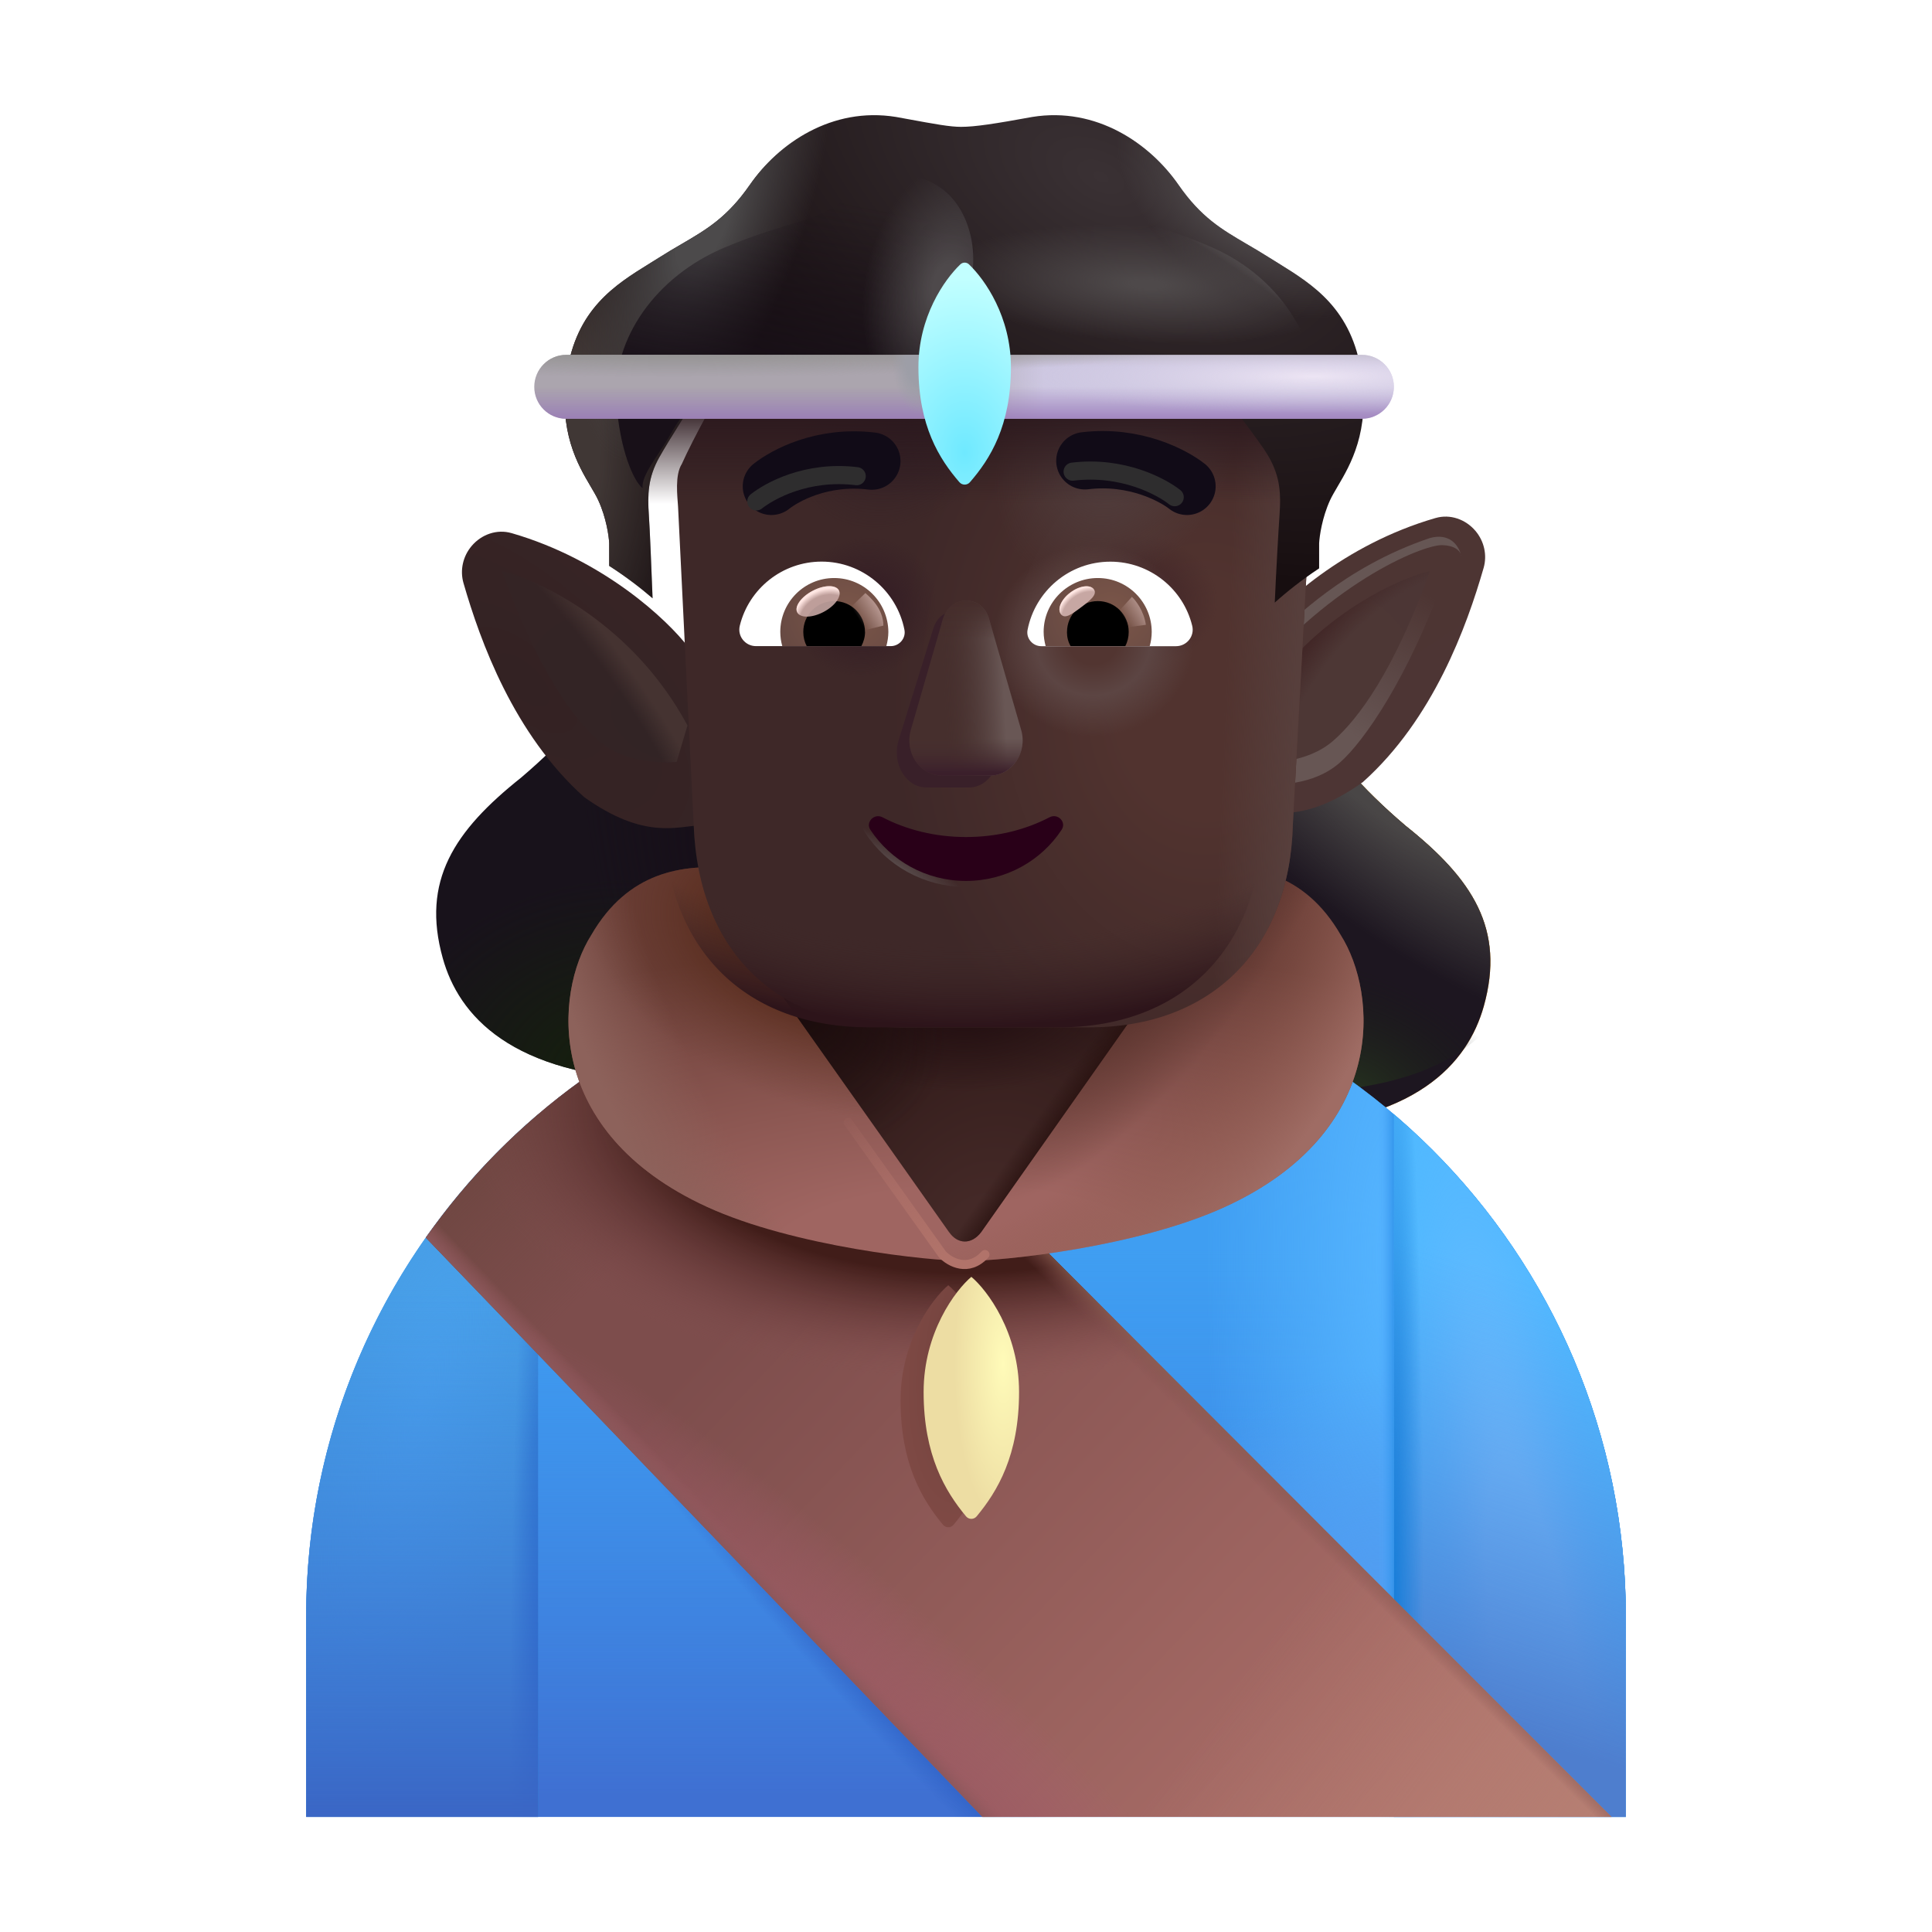 <svg fill="none" height="32" viewBox="0 0 32 32" width="32" xmlns="http://www.w3.org/2000/svg" xmlns:xlink="http://www.w3.org/1999/xlink"><filter id="a" color-interpolation-filters="sRGB" filterUnits="userSpaceOnUse" height="7.009" width="7.408" x="17.877" y="11.482"><feFlood flood-opacity="0" result="BackgroundImageFix"/><feBlend in="SourceGraphic" in2="BackgroundImageFix" mode="normal" result="shape"/><feColorMatrix in="SourceAlpha" result="hardAlpha" type="matrix" values="0 0 0 0 0 0 0 0 0 0 0 0 0 0 0 0 0 0 127 0"/><feOffset dx="-.4" dy=".4"/><feGaussianBlur stdDeviation=".5"/><feComposite in2="hardAlpha" k2="-1" k3="1" operator="arithmetic"/><feColorMatrix type="matrix" values="0 0 0 0 1 0 0 0 0 0.827 0 0 0 0 0.235 0 0 0 1 0"/><feBlend in2="shape" mode="normal" result="effect1_innerShadow_4002_1365"/><feColorMatrix in="SourceAlpha" result="hardAlpha" type="matrix" values="0 0 0 0 0 0 0 0 0 0 0 0 0 0 0 0 0 0 127 0"/><feOffset dx="-.2" dy=".2"/><feGaussianBlur stdDeviation=".2"/><feComposite in2="hardAlpha" k2="-1" k3="1" operator="arithmetic"/><feColorMatrix type="matrix" values="0 0 0 0 1 0 0 0 0 0.808 0 0 0 0 0.267 0 0 0 1 0"/><feBlend in2="effect1_innerShadow_4002_1365" mode="normal" result="effect2_innerShadow_4002_1365"/></filter><filter id="b" color-interpolation-filters="sRGB" filterUnits="userSpaceOnUse" height="7.009" width="7.408" x="17.877" y="11.482"><feFlood flood-opacity="0" result="BackgroundImageFix"/><feBlend in="SourceGraphic" in2="BackgroundImageFix" mode="normal" result="shape"/><feColorMatrix in="SourceAlpha" result="hardAlpha" type="matrix" values="0 0 0 0 0 0 0 0 0 0 0 0 0 0 0 0 0 0 127 0"/><feOffset dx="-.4" dy=".4"/><feGaussianBlur stdDeviation=".5"/><feComposite in2="hardAlpha" k2="-1" k3="1" operator="arithmetic"/><feColorMatrix type="matrix" values="0 0 0 0 0.286 0 0 0 0 0.278 0 0 0 0 0.282 0 0 0 1 0"/><feBlend in2="shape" mode="normal" result="effect1_innerShadow_4002_1365"/><feColorMatrix in="SourceAlpha" result="hardAlpha" type="matrix" values="0 0 0 0 0 0 0 0 0 0 0 0 0 0 0 0 0 0 127 0"/><feOffset dx="-.2" dy=".2"/><feGaussianBlur stdDeviation=".2"/><feComposite in2="hardAlpha" k2="-1" k3="1" operator="arithmetic"/><feColorMatrix type="matrix" values="0 0 0 0 0.247 0 0 0 0 0.235 0 0 0 0 0.239 0 0 0 1 0"/><feBlend in2="effect1_innerShadow_4002_1365" mode="normal" result="effect2_innerShadow_4002_1365"/></filter><filter id="c" color-interpolation-filters="sRGB" filterUnits="userSpaceOnUse" height="6.609" width="7.258" x="6.975" y="11.286"><feFlood flood-opacity="0" result="BackgroundImageFix"/><feBlend in="SourceGraphic" in2="BackgroundImageFix" mode="normal" result="shape"/><feColorMatrix in="SourceAlpha" result="hardAlpha" type="matrix" values="0 0 0 0 0 0 0 0 0 0 0 0 0 0 0 0 0 0 127 0"/><feOffset dx=".25"/><feGaussianBlur stdDeviation=".25"/><feComposite in2="hardAlpha" k2="-1" k3="1" operator="arithmetic"/><feColorMatrix type="matrix" values="0 0 0 0 0.259 0 0 0 0 0.227 0 0 0 0 0.216 0 0 0 1 0"/><feBlend in2="shape" mode="normal" result="effect1_innerShadow_4002_1365"/></filter><filter id="d" color-interpolation-filters="sRGB" filterUnits="userSpaceOnUse" height="5.008" width="2.581" x="14.415" y="20.787"><feFlood flood-opacity="0" result="BackgroundImageFix"/><feBlend in="SourceGraphic" in2="BackgroundImageFix" mode="normal" result="shape"/><feGaussianBlur result="effect1_foregroundBlur_4002_1365" stdDeviation=".25"/></filter><filter id="e" color-interpolation-filters="sRGB" filterUnits="userSpaceOnUse" height="4.108" width="1.681" x="15.197" y="21.148"><feFlood flood-opacity="0" result="BackgroundImageFix"/><feBlend in="SourceGraphic" in2="BackgroundImageFix" mode="normal" result="shape"/><feColorMatrix in="SourceAlpha" result="hardAlpha" type="matrix" values="0 0 0 0 0 0 0 0 0 0 0 0 0 0 0 0 0 0 127 0"/><feOffset dx=".1" dy="-.1"/><feGaussianBlur stdDeviation=".1"/><feComposite in2="hardAlpha" k2="-1" k3="1" operator="arithmetic"/><feColorMatrix type="matrix" values="0 0 0 0 0.957 0 0 0 0 0.843 0 0 0 0 0.678 0 0 0 1 0"/><feBlend in2="shape" mode="normal" result="effect1_innerShadow_4002_1365"/></filter><filter id="f" color-interpolation-filters="sRGB" filterUnits="userSpaceOnUse" height="6.924" width="13.169" x="9.415" y="14.363"><feFlood flood-opacity="0" result="BackgroundImageFix"/><feBlend in="SourceGraphic" in2="BackgroundImageFix" mode="normal" result="shape"/><feColorMatrix in="SourceAlpha" result="hardAlpha" type="matrix" values="0 0 0 0 0 0 0 0 0 0 0 0 0 0 0 0 0 0 127 0"/><feOffset dy="-.4"/><feGaussianBlur stdDeviation=".4"/><feComposite in2="hardAlpha" k2="-1" k3="1" operator="arithmetic"/><feColorMatrix type="matrix" values="0 0 0 0 0.475 0 0 0 0 0.243 0 0 0 0 0.267 0 0 0 1 0"/><feBlend in2="shape" mode="normal" result="effect1_innerShadow_4002_1365"/></filter><filter id="g" color-interpolation-filters="sRGB" filterUnits="userSpaceOnUse" height="5.161" width="4.108" x="20.39" y="8.457"><feFlood flood-opacity="0" result="BackgroundImageFix"/><feBlend in="SourceGraphic" in2="BackgroundImageFix" mode="normal" result="shape"/><feColorMatrix in="SourceAlpha" result="hardAlpha" type="matrix" values="0 0 0 0 0 0 0 0 0 0 0 0 0 0 0 0 0 0 127 0"/><feOffset dx=".15" dy="-.15"/><feGaussianBlur stdDeviation=".125"/><feComposite in2="hardAlpha" k2="-1" k3="1" operator="arithmetic"/><feColorMatrix type="matrix" values="0 0 0 0 0.275 0 0 0 0 0.176 0 0 0 0 0.243 0 0 0 1 0"/><feBlend in2="shape" mode="normal" result="effect1_innerShadow_4002_1365"/><feColorMatrix in="SourceAlpha" result="hardAlpha" type="matrix" values="0 0 0 0 0 0 0 0 0 0 0 0 0 0 0 0 0 0 127 0"/><feOffset dx=".1" dy=".1"/><feGaussianBlur stdDeviation=".2"/><feComposite in2="hardAlpha" k2="-1" k3="1" operator="arithmetic"/><feColorMatrix type="matrix" values="0 0 0 0 0.192 0 0 0 0 0.102 0 0 0 0 0.09 0 0 0 1 0"/><feBlend in2="effect1_innerShadow_4002_1365" mode="normal" result="effect2_innerShadow_4002_1365"/></filter><filter id="h" color-interpolation-filters="sRGB" filterUnits="userSpaceOnUse" height="5.111" width="3.958" x="7.652" y="8.607"><feFlood flood-opacity="0" result="BackgroundImageFix"/><feBlend in="SourceGraphic" in2="BackgroundImageFix" mode="normal" result="shape"/><feColorMatrix in="SourceAlpha" result="hardAlpha" type="matrix" values="0 0 0 0 0 0 0 0 0 0 0 0 0 0 0 0 0 0 127 0"/><feOffset dy=".2"/><feGaussianBlur stdDeviation=".2"/><feComposite in2="hardAlpha" k2="-1" k3="1" operator="arithmetic"/><feColorMatrix type="matrix" values="0 0 0 0 0.282 0 0 0 0 0.204 0 0 0 0 0.212 0 0 0 1 0"/><feBlend in2="shape" mode="normal" result="effect1_innerShadow_4002_1365"/></filter><filter id="i" color-interpolation-filters="sRGB" filterUnits="userSpaceOnUse" height="3.745" width="3.514" x="20.564" y="9.398"><feFlood flood-opacity="0" result="BackgroundImageFix"/><feBlend in="SourceGraphic" in2="BackgroundImageFix" mode="normal" result="shape"/><feGaussianBlur result="effect1_foregroundBlur_4002_1365" stdDeviation=".075"/></filter><filter id="j" color-interpolation-filters="sRGB" filterUnits="userSpaceOnUse" height="2.892" width="3.972" x="20.383" y="8.74"><feFlood flood-opacity="0" result="BackgroundImageFix"/><feBlend in="SourceGraphic" in2="BackgroundImageFix" mode="normal" result="shape"/><feGaussianBlur result="effect1_foregroundBlur_4002_1365" stdDeviation=".075"/></filter><filter id="k" color-interpolation-filters="sRGB" filterUnits="userSpaceOnUse" height="10.888" width="10.987" x="10.713" y="6.128"><feFlood flood-opacity="0" result="BackgroundImageFix"/><feBlend in="SourceGraphic" in2="BackgroundImageFix" mode="normal" result="shape"/><feColorMatrix in="SourceAlpha" result="hardAlpha" type="matrix" values="0 0 0 0 0 0 0 0 0 0 0 0 0 0 0 0 0 0 127 0"/><feOffset dx=".5"/><feGaussianBlur stdDeviation=".375"/><feComposite in2="hardAlpha" k2="-1" k3="1" operator="arithmetic"/><feColorMatrix type="matrix" values="0 0 0 0 0.325 0 0 0 0 0.259 0 0 0 0 0.243 0 0 0 1 0"/><feBlend in2="shape" mode="normal" result="effect1_innerShadow_4002_1365"/></filter><filter id="l" color-interpolation-filters="sRGB" filterUnits="userSpaceOnUse" height="4.4" width="3.187" x="14.104" y="9.393"><feFlood flood-opacity="0" result="BackgroundImageFix"/><feBlend in="SourceGraphic" in2="BackgroundImageFix" mode="normal" result="shape"/><feGaussianBlur result="effect1_foregroundBlur_4002_1365" stdDeviation=".375"/></filter><filter id="m" color-interpolation-filters="sRGB" filterUnits="userSpaceOnUse" height="1.473" width="3.618" x="14.191" y="13.318"><feFlood flood-opacity="0" result="BackgroundImageFix"/><feBlend in="SourceGraphic" in2="BackgroundImageFix" mode="normal" result="shape"/><feGaussianBlur result="effect1_foregroundBlur_4002_1365" stdDeviation=".05"/></filter><filter id="n" color-interpolation-filters="sRGB" filterUnits="userSpaceOnUse" height=".696" width=".787" x="17.448" y="9.612"><feFlood flood-opacity="0" result="BackgroundImageFix"/><feBlend in="SourceGraphic" in2="BackgroundImageFix" mode="normal" result="shape"/><feGaussianBlur result="effect1_foregroundBlur_4002_1365" stdDeviation=".05"/></filter><filter id="o" color-interpolation-filters="sRGB" filterUnits="userSpaceOnUse" height=".913" width=".891" x="18.287" y="9.687"><feFlood flood-opacity="0" result="BackgroundImageFix"/><feBlend in="SourceGraphic" in2="BackgroundImageFix" mode="normal" result="shape"/><feGaussianBlur result="effect1_foregroundBlur_4002_1365" stdDeviation=".1"/></filter><filter id="p" color-interpolation-filters="sRGB" filterUnits="userSpaceOnUse" height="1.04" width=".986" x="13.845" y="9.623"><feFlood flood-opacity="0" result="BackgroundImageFix"/><feBlend in="SourceGraphic" in2="BackgroundImageFix" mode="normal" result="shape"/><feGaussianBlur result="effect1_foregroundBlur_4002_1365" stdDeviation=".1"/></filter><filter id="q" color-interpolation-filters="sRGB" filterUnits="userSpaceOnUse" height=".705" width=".913" x="13.09" y="9.603"><feFlood flood-opacity="0" result="BackgroundImageFix"/><feBlend in="SourceGraphic" in2="BackgroundImageFix" mode="normal" result="shape"/><feGaussianBlur result="effect1_foregroundBlur_4002_1365" stdDeviation=".05"/></filter><filter id="r" color-interpolation-filters="sRGB" filterUnits="userSpaceOnUse" height="3.003" width="2.916" x="13.723" y="18.267"><feFlood flood-opacity="0" result="BackgroundImageFix"/><feBlend in="SourceGraphic" in2="BackgroundImageFix" mode="normal" result="shape"/><feGaussianBlur result="effect1_foregroundBlur_4002_1365" stdDeviation=".125"/></filter><filter id="s" color-interpolation-filters="sRGB" filterUnits="userSpaceOnUse" height="1.636" width="2.863" x="12.052" y="7.144"><feFlood flood-opacity="0" result="BackgroundImageFix"/><feBlend in="SourceGraphic" in2="BackgroundImageFix" mode="normal" result="shape"/><feColorMatrix in="SourceAlpha" result="hardAlpha" type="matrix" values="0 0 0 0 0 0 0 0 0 0 0 0 0 0 0 0 0 0 127 0"/><feOffset dx=".25" dy="-.25"/><feGaussianBlur stdDeviation=".2"/><feComposite in2="hardAlpha" k2="-1" k3="1" operator="arithmetic"/><feColorMatrix type="matrix" values="0 0 0 0 0.047 0 0 0 0 0.02 0 0 0 0 0.043 0 0 0 1 0"/><feBlend in2="shape" mode="normal" result="effect1_innerShadow_4002_1365"/></filter><filter id="t" color-interpolation-filters="sRGB" filterUnits="userSpaceOnUse" height="1.336" width="2.563" x="12.078" y="7.419"><feFlood flood-opacity="0" result="BackgroundImageFix"/><feBlend in="SourceGraphic" in2="BackgroundImageFix" mode="normal" result="shape"/><feGaussianBlur result="effect1_foregroundBlur_4002_1365" stdDeviation=".15"/></filter><filter id="u" color-interpolation-filters="sRGB" filterUnits="userSpaceOnUse" height="1.641" width="2.891" x="17.244" y="7.14"><feFlood flood-opacity="0" result="BackgroundImageFix"/><feBlend in="SourceGraphic" in2="BackgroundImageFix" mode="normal" result="shape"/><feColorMatrix in="SourceAlpha" result="hardAlpha" type="matrix" values="0 0 0 0 0 0 0 0 0 0 0 0 0 0 0 0 0 0 127 0"/><feOffset dx=".25" dy="-.25"/><feGaussianBlur stdDeviation=".2"/><feComposite in2="hardAlpha" k2="-1" k3="1" operator="arithmetic"/><feColorMatrix type="matrix" values="0 0 0 0 0.047 0 0 0 0 0.02 0 0 0 0 0.043 0 0 0 1 0"/><feBlend in2="shape" mode="normal" result="effect1_innerShadow_4002_1365"/></filter><filter id="v" color-interpolation-filters="sRGB" filterUnits="userSpaceOnUse" height="1.341" width="2.591" x="17.316" y="7.345"><feFlood flood-opacity="0" result="BackgroundImageFix"/><feBlend in="SourceGraphic" in2="BackgroundImageFix" mode="normal" result="shape"/><feGaussianBlur result="effect1_foregroundBlur_4002_1365" stdDeviation=".15"/></filter><filter id="w" color-interpolation-filters="sRGB" filterUnits="userSpaceOnUse" height="5.694" width="6.417" x="9.953" y="2.641"><feFlood flood-opacity="0" result="BackgroundImageFix"/><feBlend in="SourceGraphic" in2="BackgroundImageFix" mode="normal" result="shape"/><feGaussianBlur result="effect1_foregroundBlur_4002_1365" stdDeviation=".125"/></filter><filter id="x" color-interpolation-filters="sRGB" filterUnits="userSpaceOnUse" height="5.689" width="6.176" x="15.87" y="2.641"><feFlood flood-opacity="0" result="BackgroundImageFix"/><feBlend in="SourceGraphic" in2="BackgroundImageFix" mode="normal" result="shape"/><feGaussianBlur result="effect1_foregroundBlur_4002_1365" stdDeviation=".125"/></filter><radialGradient id="y" cx="0" cy="0" gradientTransform="matrix(-1.75 3.031 -7.852 -4.533 23.705 12.06)" gradientUnits="userSpaceOnUse" r="1"><stop offset="0" stop-color="#ffc737"/><stop offset="1" stop-color="#ffc737" stop-opacity="0"/></radialGradient><radialGradient id="z" cx="0" cy="0" gradientTransform="matrix(1.812 -.625 1.055 3.061 20.142 15.123)" gradientUnits="userSpaceOnUse" r="1"><stop offset="0" stop-color="#dc8d16"/><stop offset="1" stop-color="#dc8d16" stop-opacity="0"/></radialGradient><radialGradient id="A" cx="0" cy="0" gradientTransform="matrix(-1.591 1.984 -5.14 -4.122 23.705 12.06)" gradientUnits="userSpaceOnUse" r="1"><stop offset=".324" stop-color="#494646"/><stop offset="1" stop-color="#494646" stop-opacity="0"/></radialGradient><radialGradient id="B" cx="0" cy="0" gradientTransform="matrix(1.812 -.625 1.055 3.061 20.142 15.123)" gradientUnits="userSpaceOnUse" r="1"><stop offset="0" stop-color="#120a0c"/><stop offset="1" stop-color="#120a0c" stop-opacity="0"/></radialGradient><radialGradient id="C" cx="0" cy="0" gradientTransform="matrix(.812 -1.766 2.746 1.264 22.439 18.091)" gradientUnits="userSpaceOnUse" r="1"><stop offset="0" stop-color="#25311f"/><stop offset="1" stop-color="#181c16" stop-opacity="0"/></radialGradient><radialGradient id="D" cx="0" cy="0" gradientTransform="matrix(-.49 -3.163 3.932 -.609 9.87 17.754)" gradientUnits="userSpaceOnUse" r="1"><stop offset=".08" stop-color="#151f0e"/><stop offset="1" stop-color="#151f0e" stop-opacity="0"/></radialGradient><radialGradient id="E" cx="0" cy="0" gradientTransform="matrix(-2.391 .579 -1.522 -6.287 12.111 14.591)" gradientUnits="userSpaceOnUse" r="1"><stop offset="0" stop-color="#160e18"/><stop offset="1" stop-color="#160e18" stop-opacity="0"/></radialGradient><linearGradient id="F" gradientUnits="userSpaceOnUse" x1="15.049" x2="15.049" y1="30.094" y2="20.685"><stop offset=".04" stop-color="#3f70d2"/><stop offset="1" stop-color="#3a84e4" stop-opacity="0"/></linearGradient><radialGradient id="G" cx="0" cy="0" gradientTransform="matrix(-3.156 0 0 -11.66 23.142 20.841)" gradientUnits="userSpaceOnUse" r="1"><stop offset="0" stop-color="#56b5ff"/><stop offset="1" stop-color="#56b5ff" stop-opacity="0"/></radialGradient><radialGradient id="H" cx="0" cy="0" gradientTransform="matrix(-1.25 -3.371 4.507 -1.671 22.736 26.341)" gradientUnits="userSpaceOnUse" r="1"><stop offset="0" stop-color="#519df1"/><stop offset="1" stop-color="#519df1" stop-opacity="0"/></radialGradient><radialGradient id="I" cx="0" cy="0" gradientTransform="matrix(-.515 .494 -5.628 -5.863 15.745 29.022)" gradientUnits="userSpaceOnUse" r="1"><stop offset=".155" stop-color="#2d5fc4"/><stop offset="1" stop-color="#2d5fc4" stop-opacity="0"/></radialGradient><linearGradient id="J" gradientUnits="userSpaceOnUse" x1="23.291" x2="22.822" y1="26.669" y2="26.669"><stop offset=".327" stop-color="#288ce5"/><stop offset="1" stop-color="#54adff" stop-opacity="0"/></linearGradient><radialGradient id="K" cx="0" cy="0" gradientTransform="matrix(-.597 0 0 -12.178 9.033 30.094)" gradientUnits="userSpaceOnUse" r="1"><stop offset=".214" stop-color="#1f62c6"/><stop offset="1" stop-color="#1f62c6" stop-opacity="0"/></radialGradient><radialGradient id="L" cx="0" cy="0" gradientTransform="matrix(-1.693 6.878 -1.92 -.473 6.992 23.216)" gradientUnits="userSpaceOnUse" r="1"><stop offset="0" stop-color="#49a1ec"/><stop offset="1" stop-color="#49a1ec" stop-opacity="0"/></radialGradient><linearGradient id="M" gradientUnits="userSpaceOnUse" x1="8.912" x2="8.912" y1="30.094" y2="21.279"><stop offset="0" stop-color="#3a66c5"/><stop offset="1" stop-color="#3a7edd" stop-opacity="0"/></linearGradient><radialGradient id="N" cx="0" cy="0" gradientTransform="matrix(-1.625 -10.406 1.713 -.268 25.58 28.529)" gradientUnits="userSpaceOnUse" r="1"><stop offset=".411" stop-color="#76c1ff"/><stop offset="1" stop-color="#5bb5ff" stop-opacity="0"/></radialGradient><linearGradient id="O" gradientUnits="userSpaceOnUse" x1="24.142" x2="26.611" y1="29.466" y2="21.56"><stop offset=".116" stop-color="#4e7ece"/><stop offset="1" stop-color="#4990e8" stop-opacity="0"/></linearGradient><radialGradient id="P" cx="0" cy="0" gradientTransform="matrix(.492 0 0 10.875 23.088 26.623)" gradientUnits="userSpaceOnUse" r="1"><stop offset="0" stop-color="#187ed9"/><stop offset="1" stop-color="#187ed9" stop-opacity="0"/></radialGradient><linearGradient id="Q" gradientUnits="userSpaceOnUse" x1="12.517" x2="22.705" y1="21.435" y2="31.091"><stop offset="0" stop-color="#7d4d4c"/><stop offset="1" stop-color="#ae706a"/></linearGradient><linearGradient id="R" gradientUnits="userSpaceOnUse" x1="26.895" x2="21.238" y1="31.06" y2="26.873"><stop offset="0" stop-color="#b78174"/><stop offset="1" stop-color="#b78174" stop-opacity="0"/></linearGradient><radialGradient id="S" cx="0" cy="0" gradientTransform="matrix(1.44 -1.469 8.19 8.029 15.736 29.935)" gradientUnits="userSpaceOnUse" r="1"><stop offset="0" stop-color="#995a60"/><stop offset="1" stop-color="#a85d71" stop-opacity="0"/></radialGradient><radialGradient id="T" cx="0" cy="0" gradientTransform="matrix(-12.25 -13.406 19.469 -17.79 20.486 31.935)" gradientUnits="userSpaceOnUse" r="1"><stop offset=".826" stop-color="#6e4641" stop-opacity="0"/><stop offset="1" stop-color="#6e4641"/></radialGradient><radialGradient id="U" cx="0" cy="0" gradientTransform="matrix(0 4.531 -8.406 0 15.986 18.31)" gradientUnits="userSpaceOnUse" r="1"><stop offset=".612" stop-color="#411d19"/><stop offset="1" stop-color="#824d4f" stop-opacity="0"/></radialGradient><linearGradient id="V" gradientUnits="userSpaceOnUse" x1="15.015" x2="15.229" y1="28.829" y2="28.625"><stop offset="0" stop-color="#8a575a"/><stop offset="1" stop-color="#975a60" stop-opacity="0"/></linearGradient><linearGradient id="W" gradientUnits="userSpaceOnUse" x1="19.002" x2="18.65" y1="22.138" y2="22.498"><stop offset="0" stop-color="#906550"/><stop offset="1" stop-color="#7f4b4c" stop-opacity="0"/></linearGradient><radialGradient id="X" cx="0" cy="0" gradientTransform="matrix(-.411 3.061 -1.189 -.16 16.116 22.296)" gradientUnits="userSpaceOnUse" r="1"><stop offset="0" stop-color="#6f403b"/><stop offset="1" stop-color="#7f4a45"/></radialGradient><radialGradient id="Y" cx="0" cy="0" gradientTransform="matrix(0 2.633 -.812 0 16.517 22.685)" gradientUnits="userSpaceOnUse" r="1"><stop offset="0" stop-color="#fffbb9"/><stop offset="1" stop-color="#eddda3"/></radialGradient><radialGradient id="Z" cx="0" cy="0" gradientTransform="matrix(0 -5.224 13.828 0 16 21.287)" gradientUnits="userSpaceOnUse" r="1"><stop offset=".234" stop-color="#9f6561"/><stop offset="1" stop-color="#6b3f38"/></radialGradient><radialGradient id="aa" cx="0" cy="0" gradientTransform="matrix(-8.424 4.209 -6.475 -12.961 18.76 15.056)" gradientUnits="userSpaceOnUse" r="1"><stop offset=".836" stop-color="#8d625b" stop-opacity="0"/><stop offset="1" stop-color="#8d625b"/></radialGradient><radialGradient id="ab" cx="0" cy="0" gradientTransform="matrix(6.053 5.987 -7.04 7.117 14.455 14.531)" gradientUnits="userSpaceOnUse" r="1"><stop offset=".739" stop-color="#8b5548" stop-opacity="0"/><stop offset="1" stop-color="#9f6c64"/></radialGradient><radialGradient id="ac" cx="0" cy="0" gradientTransform="matrix(-3.947 -1.476 .926 -2.475 13.644 16.072)" gradientUnits="userSpaceOnUse" r="1"><stop offset=".183" stop-color="#4c200c"/><stop offset="1" stop-color="#613528" stop-opacity="0"/></radialGradient><radialGradient id="ad" cx="0" cy="0" gradientTransform="matrix(-3.634 6.05 -2.056 -1.235 19.634 14.142)" gradientUnits="userSpaceOnUse" r="1"><stop offset=".447" stop-color="#55302a"/><stop offset="1" stop-color="#55302a" stop-opacity="0"/></radialGradient><radialGradient id="ae" cx="0" cy="0" gradientTransform="matrix(2.25 -4.222 3.11 1.658 16.142 20.563)" gradientUnits="userSpaceOnUse" r="1"><stop offset=".146" stop-color="#442927"/><stop offset="1" stop-color="#301a19"/></radialGradient><radialGradient id="af" cx="0" cy="0" gradientTransform="matrix(0 1.438 -2.838 0 15.98 16.654)" gradientUnits="userSpaceOnUse" r="1"><stop offset=".196" stop-color="#241012"/><stop offset="1" stop-color="#241012" stop-opacity="0"/></radialGradient><radialGradient id="ag" cx="0" cy="0" gradientTransform="matrix(2.357 2.111 -1.553 1.734 12.848 16.341)" gradientUnits="userSpaceOnUse" r="1"><stop offset="0" stop-color="#150809"/><stop offset="1" stop-color="#150809" stop-opacity="0"/></radialGradient><linearGradient id="ah" gradientUnits="userSpaceOnUse" x1="17.642" x2="17.221" y1="18.748" y2="18.452"><stop offset="0" stop-color="#260f0d"/><stop offset="1" stop-color="#260f0d" stop-opacity="0"/></linearGradient><linearGradient id="ai" gradientUnits="userSpaceOnUse" x1="22.059" x2="23.371" y1="10.194" y2="12.209"><stop offset="0" stop-color="#4d3533"/><stop offset="1" stop-color="#4d3534"/></linearGradient><radialGradient id="aj" cx="0" cy="0" gradientTransform="matrix(1.47 -1.592 3.402 3.142 8.65 11.062)" gradientUnits="userSpaceOnUse" r="1"><stop offset="0" stop-color="#332223"/><stop offset="1" stop-color="#372425"/></radialGradient><linearGradient id="ak" gradientUnits="userSpaceOnUse" x1="20.927" x2="22.938" y1="12.836" y2="9.435"><stop offset=".336" stop-color="#675654"/><stop offset="1" stop-color="#675654" stop-opacity="0"/></linearGradient><radialGradient id="al" cx="0" cy="0" gradientTransform="matrix(3.422 -4.249 3.002 2.418 20.612 12.841)" gradientUnits="userSpaceOnUse" r="1"><stop offset=".317" stop-color="#4d3735"/><stop offset="1" stop-color="#4c3635"/></radialGradient><radialGradient id="am" cx="0" cy="0" gradientTransform="matrix(-1.41 -1.147 2.561 -3.147 22.931 11.548)" gradientUnits="userSpaceOnUse" r="1"><stop offset=".599" stop-color="#422727" stop-opacity="0"/><stop offset=".842" stop-color="#422727"/></radialGradient><radialGradient id="an" cx="0" cy="0" gradientTransform="matrix(-2.476 -1.81 1.176 -1.609 10.789 11.968)" gradientUnits="userSpaceOnUse" r="1"><stop offset="0" stop-color="#322425"/><stop offset="1" stop-color="#342425"/></radialGradient><radialGradient id="ao" cx="0" cy="0" gradientTransform="matrix(1.654 -1.209 4.239 5.799 8.829 11.772)" gradientUnits="userSpaceOnUse" r="1"><stop offset=".659" stop-color="#453331" stop-opacity="0"/><stop offset=".837" stop-color="#453331"/></radialGradient><radialGradient id="ap" cx="0" cy="0" gradientTransform="matrix(-7.896 0 0 -10.344 19.459 11.572)" gradientUnits="userSpaceOnUse" r="1"><stop offset=".186" stop-color="#51332f"/><stop offset=".659" stop-color="#3e2828"/></radialGradient><radialGradient id="aq" cx="0" cy="0" gradientTransform="matrix(-.637 -.949 1.016 -.682 13.825 10.051)" gradientUnits="userSpaceOnUse" r="1"><stop offset=".279" stop-color="#351e25"/><stop offset="1" stop-color="#351e25" stop-opacity="0"/></radialGradient><radialGradient id="ar" cx="0" cy="0" gradientTransform="matrix(0 -1.105 1.361 0 18.313 9.952)" gradientUnits="userSpaceOnUse" r="1"><stop offset=".227" stop-color="#422628"/><stop offset="1" stop-color="#422628" stop-opacity="0"/></radialGradient><radialGradient id="as" cx="0" cy="0" gradientTransform="matrix(-1.27 2.096 -1.58 -.957 18.006 7.473)" gradientUnits="userSpaceOnUse" r="1"><stop offset="0" stop-color="#524141"/><stop offset="1" stop-color="#524141" stop-opacity="0"/></radialGradient><radialGradient id="at" cx="0" cy="0" gradientTransform="matrix(1.053 1.218 -1.646 1.423 14.537 6.935)" gradientUnits="userSpaceOnUse" r="1"><stop offset="0" stop-color="#322026"/><stop offset="1" stop-color="#322026" stop-opacity="0"/></radialGradient><linearGradient id="au" gradientUnits="userSpaceOnUse" x1="21.381" x2="19.771" y1="11.921" y2="11.853"><stop offset=".267" stop-color="#573f3c"/><stop offset="1" stop-color="#573f3c" stop-opacity="0"/></linearGradient><radialGradient id="av" cx="0" cy="0" gradientTransform="matrix(0 6.625 -10.207 0 15.957 10.391)" gradientUnits="userSpaceOnUse" r="1"><stop offset=".791" stop-color="#402928" stop-opacity="0"/><stop offset="1" stop-color="#2d141a"/></radialGradient><linearGradient id="aw" gradientUnits="userSpaceOnUse" x1="15.957" x2="15.957" y1="6.72" y2="8.345"><stop offset="0" stop-color="#2b181d"/><stop offset="1" stop-color="#2b181d" stop-opacity="0"/></linearGradient><radialGradient id="ax" cx="0" cy="0" gradientTransform="matrix(.016 1.594 -1.664 .016 18.107 10.611)" gradientUnits="userSpaceOnUse" r="1"><stop offset=".246" stop-color="#523531"/><stop offset=".57" stop-color="#5c4543"/><stop offset="1" stop-color="#5c4543" stop-opacity="0"/></radialGradient><linearGradient id="ay" gradientUnits="userSpaceOnUse" x1="16.848" x2="15.061" y1="11.591" y2="11.685"><stop offset=".117" stop-color="#695755"/><stop offset=".685" stop-color="#47302e" stop-opacity="0"/></linearGradient><linearGradient id="az" gradientUnits="userSpaceOnUse" x1="15.832" x2="15.832" y1="12.847" y2="12.224"><stop offset=".072" stop-color="#3b1f2b"/><stop offset="1" stop-color="#48302f" stop-opacity="0"/></linearGradient><linearGradient id="aA" gradientUnits="userSpaceOnUse" x1="16" x2="16" y1="9.947" y2="10.591"><stop offset="0" stop-color="#452d2b"/><stop offset="1" stop-color="#452d2b" stop-opacity="0"/></linearGradient><radialGradient id="aB" cx="0" cy="0" gradientTransform="matrix(.172 -.303 1.424 .809 14.827 14.357)" gradientUnits="userSpaceOnUse" r="1"><stop offset=".062" stop-color="#584b4b"/><stop offset="1" stop-color="#584b4b" stop-opacity="0"/></radialGradient><linearGradient id="aC"><stop offset="0" stop-color="#7b5649"/><stop offset="1" stop-color="#684a43"/></linearGradient><radialGradient id="aD" cx="0" cy="0" gradientTransform="matrix(-.678 .873 -.959 -.744 18.43 10.138)" gradientUnits="userSpaceOnUse" r="1" xlink:href="#aC"/><linearGradient id="aE"><stop offset=".766" stop-color="#ffe6e2" stop-opacity="0"/><stop offset=".966" stop-color="#ffe6e2"/></linearGradient><radialGradient id="aF" cx="0" cy="0" gradientTransform="matrix(-.232 -.299 .411 -.319 17.953 10.136)" gradientUnits="userSpaceOnUse" r="1" xlink:href="#aE"/><linearGradient id="aG"><stop offset="0" stop-color="#b4948d"/><stop offset="1" stop-color="#b4948d" stop-opacity="0"/></linearGradient><linearGradient id="aH" gradientUnits="userSpaceOnUse" x1="18.96" x2="18.646" xlink:href="#aG" y1="10.105" y2="10.299"/><radialGradient id="aI" cx="0" cy="0" gradientTransform="matrix(-.678 .873 -.959 -.744 14.066 10.138)" gradientUnits="userSpaceOnUse" r="1" xlink:href="#aC"/><linearGradient id="aJ" gradientUnits="userSpaceOnUse" x1="14.562" x2="14.248" xlink:href="#aG" y1="10.105" y2="10.299"/><radialGradient id="aK" cx="0" cy="0" gradientTransform="matrix(-.008 -.494 .594 -.009 13.531 10.271)" gradientUnits="userSpaceOnUse" r="1" xlink:href="#aE"/><linearGradient id="aL" gradientUnits="userSpaceOnUse" x1="15.861" x2="14.049" y1="20.654" y2="18.17"><stop offset="0" stop-color="#b1736a"/><stop offset="1" stop-color="#b1736a" stop-opacity="0"/></linearGradient><radialGradient id="aM" cx="0" cy="0" gradientTransform="matrix(-2.562 4.969 -8.686 -4.479 18.236 2.935)" gradientUnits="userSpaceOnUse" r="1"><stop offset="0" stop-color="#3a3134"/><stop offset="1" stop-color="#170e10"/></radialGradient><radialGradient id="aN" cx="0" cy="0" gradientTransform="matrix(-.937 1.203 -2.037 -1.587 20.717 3.283)" gradientUnits="userSpaceOnUse" r="1"><stop offset=".153" stop-color="#555152"/><stop offset="1" stop-color="#555152" stop-opacity="0"/></radialGradient><radialGradient id="aO" cx="0" cy="0" gradientTransform="matrix(2.406 .108 -.242 5.391 9.146 7.597)" gradientUnits="userSpaceOnUse" r="1"><stop offset=".328" stop-color="#403735"/><stop offset="1" stop-color="#403735" stop-opacity="0"/></radialGradient><radialGradient id="aP" cx="0" cy="0" gradientTransform="matrix(-1.437 4.033 -1.541 -.549 11.677 3.601)" gradientUnits="userSpaceOnUse" r="1"><stop offset=".226" stop-color="#4c4a4b"/><stop offset="1" stop-color="#4c4a4b" stop-opacity="0"/></radialGradient><linearGradient id="aQ" gradientUnits="userSpaceOnUse" x1="12.346" x2="13.018" y1="6.523" y2="3.132"><stop offset="0" stop-color="#181018"/><stop offset="1" stop-color="#181018" stop-opacity="0"/></linearGradient><radialGradient id="aR" cx="0" cy="0" gradientTransform="matrix(.435 -2.078 1.334 .279 15.685 4.736)" gradientUnits="userSpaceOnUse" r="1"><stop offset=".176" stop-color="#4e494b"/><stop offset="1" stop-color="#494446" stop-opacity="0"/></radialGradient><radialGradient id="aS" cx="0" cy="0" gradientTransform="matrix(3.468 .19 -.053 .967 19.002 4.707)" gradientUnits="userSpaceOnUse" r="1"><stop offset=".075" stop-color="#4e494a"/><stop offset="1" stop-color="#4e494a" stop-opacity="0"/></radialGradient><radialGradient id="aT" cx="0" cy="0" gradientTransform="matrix(.977 -1.538 5.354 3.402 18.958 5.485)" gradientUnits="userSpaceOnUse" r="1"><stop offset=".927" stop-color="#4f494b" stop-opacity="0"/><stop offset="1" stop-color="#4d4849"/></radialGradient><linearGradient id="aU" gradientUnits="userSpaceOnUse" x1="15.58" x2="17.299" y1="6.407" y2="6.407"><stop offset="0" stop-color="#aba5ae"/><stop offset="1" stop-color="#cdc7e1"/></linearGradient><linearGradient id="aV" gradientUnits="userSpaceOnUse" x1="15.644" x2="15.644" y1="7.064" y2="6.407"><stop offset="0" stop-color="#9777b8"/><stop offset="1" stop-color="#9777b8" stop-opacity="0"/></linearGradient><linearGradient id="aW" gradientUnits="userSpaceOnUse" x1="15.969" x2="15.969" y1="5.491" y2="6.077"><stop offset="0" stop-color="#a29b98"/><stop offset="1" stop-color="#a29b98" stop-opacity="0"/></linearGradient><radialGradient id="aX" cx="0" cy="0" gradientTransform="matrix(-5.094 0 0 -.609 21.767 6.234)" gradientUnits="userSpaceOnUse" r="1"><stop offset="0" stop-color="#ede5f4"/><stop offset="1" stop-color="#cfc9e2" stop-opacity="0"/></radialGradient><radialGradient id="aY" cx="0" cy="0" gradientTransform="matrix(0 .547 -8.719 0 11.174 5.702)" gradientUnits="userSpaceOnUse" r="1"><stop offset=".257" stop-color="#949393"/><stop offset="1" stop-color="#949393" stop-opacity="0"/></radialGradient><radialGradient id="aZ" cx="0" cy="0" gradientTransform="matrix(0 .93 -.453 0 15.228 5.921)" gradientUnits="userSpaceOnUse" r="1"><stop offset=".487" stop-color="#9d9ea7"/><stop offset="1" stop-color="#9d9ea7" stop-opacity="0"/></radialGradient><radialGradient id="a0" cx="0" cy="0" gradientTransform="matrix(0 -2.906 2.055 0 15.978 7.499)" gradientUnits="userSpaceOnUse" r="1"><stop offset="0" stop-color="#6fe9ff"/><stop offset="1" stop-color="#c2ffff"/></radialGradient><g filter="url(#a)"><path d="m23.879 13.076c-.734-.625-1.279-1.255-1.367-1.594h-4.234v3.281l3.312 3.328c2.469-.082 3.322-1.084 3.586-2.023.359-1.281-.187-2.109-1.297-2.992z" fill="#ffa52a"/><path d="m23.879 13.076c-.734-.625-1.279-1.255-1.367-1.594h-4.234v3.281l3.312 3.328c2.469-.082 3.322-1.084 3.586-2.023.359-1.281-.187-2.109-1.297-2.992z" fill="url(#y)"/><path d="m23.879 13.076c-.734-.625-1.279-1.255-1.367-1.594h-4.234v3.281l3.312 3.328c2.469-.082 3.322-1.084 3.586-2.023.359-1.281-.187-2.109-1.297-2.992z" fill="url(#z)"/></g><g filter="url(#b)"><path d="m23.879 13.076c-.734-.625-1.279-1.255-1.367-1.594h-4.234v3.281l3.312 3.328c2.469-.082 3.322-1.084 3.586-2.023.359-1.281-.187-2.109-1.297-2.992z" fill="#1d1620"/><path d="m23.879 13.076c-.734-.625-1.279-1.255-1.367-1.594h-4.234v3.281l3.312 3.328c2.469-.082 3.322-1.084 3.586-2.023.359-1.281-.187-2.109-1.297-2.992z" fill="url(#A)"/><path d="m23.879 13.076c-.734-.625-1.279-1.255-1.367-1.594h-4.234v3.281l3.312 3.328c2.469-.082 3.322-1.084 3.586-2.023.359-1.281-.187-2.109-1.297-2.992z" fill="url(#B)"/></g><path d="m23.879 13.076c-.734-.625-1.279-1.255-1.367-1.594h-4.234v3.281l3.312 3.328c2.469-.082 3.322-1.084 3.586-2.023.359-1.281-.187-2.109-1.297-2.992z" fill="url(#C)"/><g filter="url(#c)"><path d="m8.381 12.88c.734-.625 1.279-1.255 1.367-1.594h4.234v3.281l-3.312 3.328c-2.469-.082-3.323-1.084-3.586-2.023-.359-1.281.187-2.109 1.297-2.992z" fill="#18121b"/><path d="m8.381 12.88c.734-.625 1.279-1.255 1.367-1.594h4.234v3.281l-3.312 3.328c-2.469-.082-3.323-1.084-3.586-2.023-.359-1.281.187-2.109 1.297-2.992z" fill="url(#D)"/><path d="m8.381 12.88c.734-.625 1.279-1.255 1.367-1.594h4.234v3.281l-3.312 3.328c-2.469-.082-3.323-1.084-3.586-2.023-.359-1.281.187-2.109 1.297-2.992z" fill="url(#E)"/></g><path d="m5.071 26.776c0-6.036 4.893-10.929 10.929-10.929s10.929 4.893 10.929 10.929v3.318h-21.857z" fill="#3f9ef2"/><path d="m5.071 26.776c0-6.036 4.893-10.929 10.929-10.929s10.929 4.893 10.929 10.929v3.318h-21.857z" fill="url(#F)"/><path d="m5.071 26.776c0-6.036 4.893-10.929 10.929-10.929s10.929 4.893 10.929 10.929v3.318h-21.857z" fill="url(#G)"/><path d="m5.071 26.776c0-6.036 4.893-10.929 10.929-10.929s10.929 4.893 10.929 10.929v3.318h-21.857z" fill="url(#H)"/><path d="m5.071 26.776c0-6.036 4.893-10.929 10.929-10.929s10.929 4.893 10.929 10.929v3.318h-21.857z" fill="url(#I)"/><path d="m5.071 26.776c0-6.036 4.893-10.929 10.929-10.929s10.929 4.893 10.929 10.929v3.318h-21.857z" fill="url(#J)"/><path d="m8.912 18.457c-2.35 2.005-3.841 4.987-3.841 8.319v3.318h3.841z" fill="#459be2"/><path d="m8.912 18.457c-2.35 2.005-3.841 4.987-3.841 8.319v3.318h3.841z" fill="url(#K)"/><path d="m8.912 18.457c-2.35 2.005-3.841 4.987-3.841 8.319v3.318h3.841z" fill="url(#L)"/><path d="m8.912 18.457c-2.35 2.005-3.841 4.987-3.841 8.319v3.318h3.841z" fill="url(#M)"/><path d="m23.088 18.457c2.35 2.005 3.841 4.987 3.841 8.319v3.318h-3.841z" fill="#51b9ff"/><path d="m23.088 18.457c2.35 2.005 3.841 4.987 3.841 8.319v3.318h-3.841z" fill="url(#N)"/><path d="m23.088 18.457c2.35 2.005 3.841 4.987 3.841 8.319v3.318h-3.841z" fill="url(#O)"/><path d="m23.088 18.457c2.35 2.005 3.841 4.987 3.841 8.319v3.318h-3.841z" fill="url(#P)"/><path d="m16.274 30.094-9.221-9.595c1.403-1.996 3.457-3.502 5.854-4.208l13.784 13.803z" fill="url(#Q)"/><path d="m16.274 30.094-9.221-9.595c1.403-1.996 3.457-3.502 5.854-4.208l13.784 13.803z" fill="url(#R)"/><path d="m16.274 30.094-9.221-9.595c1.403-1.996 3.457-3.502 5.854-4.208l13.784 13.803z" fill="url(#S)"/><path d="m16.274 30.094-9.221-9.595c1.403-1.996 3.457-3.502 5.854-4.208l13.784 13.803z" fill="url(#T)"/><path d="m16.274 30.094-9.221-9.595c1.403-1.996 3.457-3.502 5.854-4.208l13.784 13.803z" fill="url(#U)"/><path d="m16.274 30.094-9.221-9.595c1.403-1.996 3.457-3.502 5.854-4.208l13.784 13.803z" fill="url(#V)"/><path d="m16.274 30.094-9.221-9.595c1.403-1.996 3.457-3.502 5.854-4.208l13.784 13.803z" fill="url(#W)"/><g filter="url(#d)"><path d="m15.706 21.287c.264.221.791.924.791 1.907 0 1.053-.359 1.646-.702 2.06-.046.056-.131.056-.177 0-.343-.414-.702-1.007-.702-2.06 0-.983.527-1.685.791-1.907z" fill="url(#X)"/></g><g filter="url(#e)"><path d="m15.988 21.248c.264.221.791.924.791 1.907 0 1.053-.359 1.646-.702 2.06-.046.056-.131.056-.177 0-.343-.414-.702-1.007-.702-2.06-0-.983.527-1.685.791-1.907z" fill="url(#Y)"/></g><g filter="url(#f)"><path d="m12.121 14.779c-.82-.07-1.719.055-2.328 1.109-.609.961-.793 3.255 1.914 4.5 1.443.664 3.695.898 4.293.898.633 0 2.85-.235 4.293-.898 2.707-1.245 2.523-3.539 1.914-4.5-.609-1.055-1.508-1.18-2.328-1.109l-3.879.14z" fill="url(#Z)"/><path d="m12.121 14.779c-.82-.07-1.719.055-2.328 1.109-.609.961-.793 3.255 1.914 4.5 1.443.664 3.695.898 4.293.898.633 0 2.85-.235 4.293-.898 2.707-1.245 2.523-3.539 1.914-4.5-.609-1.055-1.508-1.18-2.328-1.109l-3.879.14z" fill="url(#aa)"/><path d="m12.121 14.779c-.82-.07-1.719.055-2.328 1.109-.609.961-.793 3.255 1.914 4.5 1.443.664 3.695.898 4.293.898.633 0 2.85-.235 4.293-.898 2.707-1.245 2.523-3.539 1.914-4.5-.609-1.055-1.508-1.18-2.328-1.109l-3.879.14z" fill="url(#ab)"/><path d="m12.121 14.779c-.82-.07-1.719.055-2.328 1.109-.609.961-.793 3.255 1.914 4.5 1.443.664 3.695.898 4.293.898.633 0 2.85-.235 4.293-.898 2.707-1.245 2.523-3.539 1.914-4.5-.609-1.055-1.508-1.18-2.328-1.109l-3.879.14z" fill="url(#ac)"/><path d="m12.121 14.779c-.82-.07-1.719.055-2.328 1.109-.609.961-.793 3.255 1.914 4.5 1.443.664 3.695.898 4.293.898.633 0 2.85-.235 4.293-.898 2.707-1.245 2.523-3.539 1.914-4.5-.609-1.055-1.508-1.18-2.328-1.109l-3.879.14z" fill="url(#ad)"/></g><path d="m15.719 20.408-2.871-4.066h6.266l-2.863 4.066c-.164.215-.395.199-.531 0z" fill="url(#ae)"/><path d="m15.719 20.408-2.871-4.066h6.266l-2.863 4.066c-.164.215-.395.199-.531 0z" fill="url(#af)"/><path d="m15.719 20.408-2.871-4.066h6.266l-2.863 4.066c-.164.215-.395.199-.531 0z" fill="url(#ag)"/><path d="m15.719 20.408-2.871-4.066h6.266l-2.863 4.066c-.164.215-.395.199-.531 0z" fill="url(#ah)"/><g filter="url(#g)"><path d="m23.527 8.63c-1.524.441-2.582 1.437-2.928 1.89l-.209 2.949c.399.018.939.243 1.934-.466 1.165-1.042 1.72-2.577 1.999-3.545.062-.215.009-.445-.135-.615-.163-.192-.419-.283-.66-.213z" fill="url(#ai)"/></g><g filter="url(#h)"><path d="m8.473 8.63c1.524.441 2.582 1.437 2.928 1.89l.209 2.949c-.399.018-.939.243-1.934-.466-1.165-1.042-1.72-2.577-1.999-3.545-.062-.215-.009-.445.135-.615.162-.192.419-.283.66-.213z" fill="url(#aj)"/></g><g filter="url(#i)"><path d="m20.714 12.383c.904-1.683 2.585-2.677 3.214-2.834-.598 1.662-1.329 2.727-1.739 3.085-.44.384-1.057.369-1.294.355z" fill="url(#ak)"/></g><path d="m20.612 12.016c.904-1.683 2.446-2.402 3.074-2.56-.598 1.662-1.19 2.452-1.6 2.81-.44.384-1.057.369-1.294.355z" fill="url(#al)"/><path d="m20.612 12.016c.904-1.683 2.446-2.402 3.074-2.56-.598 1.662-1.19 2.452-1.6 2.81-.44.384-1.057.369-1.294.355z" fill="url(#am)"/><path d="m11.387 12.016c-.904-1.683-2.446-2.402-3.074-2.56.598 1.662 1.19 2.452 1.6 2.81.44.384 1.057.369 1.294.355z" fill="url(#an)"/><path d="m11.387 12.016c-.904-1.683-2.446-2.402-3.074-2.56.598 1.662 1.19 2.452 1.6 2.81.44.384 1.057.369 1.294.355z" fill="url(#ao)"/><g filter="url(#j)"><path d="m20.955 10.248c.049.083.176.233.289.164.141-.086.977-1.008 2.438-1.5.323-.089.467.113.512.261.008.019.012.037.012.051-.003-.016-.006-.033-.012-.051-.028-.063-.112-.139-.308-.144-.32-.008-1.938.641-3.352 2.453z" fill="#665654"/></g><g filter="url(#k)"><path d="m11.65 6.128c-.19.251-.681 1.16-.857 1.557-.118.184-.073.533-.062.711l.258 5.257c.073 2.122 1.397 3.363 3.409 3.363h3.143c2.032 0 3.317-1.305 3.372-3.349l.28-5.141c.011-.178.031-.79-.087-.974-.176-.397-.628-1.173-.818-1.425z" fill="url(#ap)"/><path d="m11.65 6.128c-.19.251-.681 1.16-.857 1.557-.118.184-.073.533-.062.711l.258 5.257c.073 2.122 1.397 3.363 3.409 3.363h3.143c2.032 0 3.317-1.305 3.372-3.349l.28-5.141c.011-.178.031-.79-.087-.974-.176-.397-.628-1.173-.818-1.425z" fill="url(#aq)"/><path d="m11.65 6.128c-.19.251-.681 1.16-.857 1.557-.118.184-.073.533-.062.711l.258 5.257c.073 2.122 1.397 3.363 3.409 3.363h3.143c2.032 0 3.317-1.305 3.372-3.349l.28-5.141c.011-.178.031-.79-.087-.974-.176-.397-.628-1.173-.818-1.425z" fill="url(#ar)"/><path d="m11.65 6.128c-.19.251-.681 1.16-.857 1.557-.118.184-.073.533-.062.711l.258 5.257c.073 2.122 1.397 3.363 3.409 3.363h3.143c2.032 0 3.317-1.305 3.372-3.349l.28-5.141c.011-.178.031-.79-.087-.974-.176-.397-.628-1.173-.818-1.425z" fill="url(#as)"/><path d="m11.65 6.128c-.19.251-.681 1.16-.857 1.557-.118.184-.073.533-.062.711l.258 5.257c.073 2.122 1.397 3.363 3.409 3.363h3.143c2.032 0 3.317-1.305 3.372-3.349l.28-5.141c.011-.178.031-.79-.087-.974-.176-.397-.628-1.173-.818-1.425z" fill="url(#at)"/><path d="m11.65 6.128c-.19.251-.681 1.16-.857 1.557-.118.184-.073.533-.062.711l.258 5.257c.073 2.122 1.397 3.363 3.409 3.363h3.143c2.032 0 3.317-1.305 3.372-3.349l.28-5.141c.011-.178.031-.79-.087-.974-.176-.397-.628-1.173-.818-1.425z" fill="url(#au)"/></g><path d="m11.65 6.128c-.19.251-.681 1.16-.857 1.557-.118.184-.073.533-.062.711l.258 5.257c.073 2.122 1.397 3.363 3.409 3.363h3.143c2.032 0 3.317-1.305 3.372-3.349l.28-5.141c.011-.178.031-.79-.087-.974-.176-.397-.628-1.173-.818-1.425z" fill="url(#av)"/><path d="m11.65 6.128c-.19.251-.681 1.16-.857 1.557-.118.184-.073.533-.062.711l.258 5.257c.073 2.122 1.397 3.363 3.409 3.363h3.143c2.032 0 3.317-1.305 3.372-3.349l.28-5.141c.011-.178.031-.79-.087-.974-.176-.397-.628-1.173-.818-1.425z" fill="url(#aw)"/><path d="m11.65 6.128c-.19.251-.681 1.16-.857 1.557-.118.184-.073.533-.062.711l.258 5.257c.073 2.122 1.397 3.363 3.409 3.363h3.143c2.032 0 3.317-1.305 3.372-3.349l.28-5.141c.011-.178.031-.79-.087-.974-.176-.397-.628-1.173-.818-1.425z" fill="url(#ax)"/><g filter="url(#l)"><path d="m15.447 10.449-.571 1.838c-.098.378.136.756.468.756h.707c.331 0 .565-.384.468-.756l-.478-1.838c-.102-.407-.487-.407-.594 0z" fill="#392029"/></g><path d="m15.617 10.253-.531 1.838c-.108.378.152.756.521.756h.786c.369 0 .629-.384.521-.756l-.531-1.838c-.114-.407-.645-.407-.765 0z" fill="#462f2d"/><path d="m15.617 10.253-.531 1.838c-.108.378.152.756.521.756h.786c.369 0 .629-.384.521-.756l-.531-1.838c-.114-.407-.645-.407-.765 0z" fill="url(#ay)"/><path d="m15.617 10.253-.531 1.838c-.108.378.152.756.521.756h.786c.369 0 .629-.384.521-.756l-.531-1.838c-.114-.407-.645-.407-.765 0z" fill="url(#az)"/><path d="m15.617 10.253-.531 1.838c-.108.378.152.756.521.756h.786c.369 0 .629-.384.521-.756l-.531-1.838c-.114-.407-.645-.407-.765 0z" fill="url(#aA)"/><g filter="url(#m)"><path d="m16 13.864c-.507 0-.985-.119-1.385-.328-.137-.07-.284.085-.198.209.335.508.918.846 1.583.846s1.248-.338 1.583-.846c.086-.129-.061-.279-.198-.209-.401.209-.873.328-1.385.328z" stroke="url(#aB)" stroke-width=".2"/></g><path d="m16 13.864c-.507 0-.985-.119-1.385-.328-.137-.07-.284.085-.198.209.335.508.918.846 1.583.846s1.248-.338 1.583-.846c.086-.129-.061-.279-.198-.209-.401.209-.873.328-1.385.328z" fill="#290018"/><path d="m18.391 9.303c.653 0 1.205.45 1.355 1.059.045.174-.089.341-.268.341h-2.231c-.142 0-.256-.13-.227-.272.126-.641.69-1.128 1.371-1.128z" fill="#fff"/><path d="m18.184 9.574c.495 0 .892.402.892.892 0 .081-.012.162-.033.235h-1.724c-.02-.077-.033-.154-.033-.235 0-.491.402-.892.896-.892z" fill="url(#aD)"/><path d="m17.673 10.467c0-.284.227-.511.511-.511.284 0 .511.227.511.511 0 .085-.02.166-.057.235h-.905c-.041-.069-.061-.15-.061-.235z" fill="#000"/><g filter="url(#n)"><path d="m18.118 9.763c.064.085-.069.189-.22.302-.151.113-.263.193-.327.107-.064-.085.007-.246.159-.359.151-.113.325-.136.389-.051z" fill="#c7a7a3"/><path d="m18.118 9.763c.064.085-.069.189-.22.302-.151.113-.263.193-.327.107-.064-.085.007-.246.159-.359.151-.113.325-.136.389-.051z" fill="url(#aF)"/></g><g filter="url(#o)"><path d="m18.979 10.349c-.033-.231-.168-.405-.231-.463l-.26.285.117.228z" fill="url(#aH)"/></g><path d="m13.609 9.302c-.653 0-1.205.45-1.355 1.059-.045.174.089.341.268.341h2.231c.142 0 .256-.13.227-.272-.126-.641-.694-1.128-1.371-1.128z" fill="#fff"/><path d="m13.816 9.574c-.495 0-.892.402-.892.892 0 .081.012.162.033.235h1.724c.02-.077.033-.154.033-.235-.004-.491-.402-.892-.897-.892z" fill="url(#aI)"/><path d="m14.327 10.467c0-.284-.227-.511-.511-.511s-.511.227-.511.511c0 .085.02.166.057.235h.905c.036-.069.061-.15.061-.235z" fill="#000"/><g filter="url(#p)"><path d="m14.631 10.362c0-.288-.234-.481-.298-.539l-.288.279.177.361z" fill="url(#aJ)"/></g><g filter="url(#q)"><ellipse cx="13.547" cy="9.956" fill="#c7a7a3" fill-opacity=".9" rx=".39" ry=".197" transform="matrix(.884 -.468 .468 .884 -3.085 7.5)"/><ellipse cx="13.547" cy="9.956" fill="url(#aK)" rx=".39" ry=".197" transform="matrix(.884 -.468 .468 .884 -3.085 7.5)"/></g><g filter="url(#r)"><path d="m14.049 18.591 1.562 2.188c.12.125.428.3.703 0" stroke="url(#aL)" stroke-linecap="round" stroke-width=".15"/></g><g filter="url(#s)"><path d="m12.527 8.305c.217-.172.832-.519 1.663-.418" stroke="#110b17" stroke-linecap="round" stroke-width=".95"/></g><g filter="url(#t)"><path d="m12.527 8.305c.217-.172.832-.519 1.663-.418" stroke="#2e2d2e" stroke-linecap="round" stroke-width=".3"/></g><g filter="url(#u)"><path d="m19.41 8.305c-.217-.172-.859-.524-1.691-.423" stroke="#110b17" stroke-linecap="round" stroke-width=".95"/></g><g filter="url(#v)"><path d="m19.457 8.235c-.217-.172-.859-.524-1.691-.423" stroke="#2e2d2e" stroke-linecap="round" stroke-width=".3"/></g><path d="m10.09 9.373v-.375c-.005-.117-.048-.423-.18-.711-.031-.068-.076-.144-.126-.229-.215-.364-.536-.909-.397-1.864.157-1.077.802-1.477 1.371-1.829.054-.034.108-.067.161-.1.131-.083.253-.155.369-.222.418-.244.758-.443 1.131-.981.477-.688 1.359-1.297 2.422-1.125l.159.029c.506.093.734.135.919.135.23 0 .56-.051 1.179-.164 1.062-.172 1.945.438 2.422 1.125.373.538.713.736 1.131.981.116.068.238.139.369.222.052.033.106.067.161.1.569.353 1.214.753 1.371 1.829.139.955-.183 1.501-.397 1.864-.05.086-.095.161-.126.229-.131.287-.174.594-.18.711v.416c-.287.19-.533.385-.735.567.02-.466.062-1.215.079-1.451.023-.336.016-.617-.172-.953-.086-.154-.288-.423-.478-.675-.141-.187-.275-.365-.35-.482h-8.555c-.177.273-.569.887-.719 1.156-.188.336-.195.617-.172.953.016.227.044.917.062 1.381-.201-.174-.442-.359-.718-.537z" fill="url(#aM)"/><path d="m10.09 9.373v-.375c-.005-.117-.048-.423-.18-.711-.031-.068-.076-.144-.126-.229-.215-.364-.536-.909-.397-1.864.157-1.077.802-1.477 1.371-1.829.054-.034.108-.067.161-.1.131-.083.253-.155.369-.222.418-.244.758-.443 1.131-.981.477-.688 1.359-1.297 2.422-1.125l.159.029c.506.093.734.135.919.135.23 0 .56-.051 1.179-.164 1.062-.172 1.945.438 2.422 1.125.373.538.713.736 1.131.981.116.068.238.139.369.222.052.033.106.067.161.1.569.353 1.214.753 1.371 1.829.139.955-.183 1.501-.397 1.864-.05.086-.095.161-.126.229-.131.287-.174.594-.18.711v.416c-.287.19-.533.385-.735.567.02-.466.062-1.215.079-1.451.023-.336.016-.617-.172-.953-.086-.154-.288-.423-.478-.675-.141-.187-.275-.365-.35-.482h-8.555c-.177.273-.569.887-.719 1.156-.188.336-.195.617-.172.953.016.227.044.917.062 1.381-.201-.174-.442-.359-.718-.537z" fill="url(#aN)"/><path d="m10.09 9.373v-.375c-.005-.117-.048-.423-.18-.711-.031-.068-.076-.144-.126-.229-.215-.364-.536-.909-.397-1.864.157-1.077.802-1.477 1.371-1.829.054-.034.108-.067.161-.1.131-.083.253-.155.369-.222.418-.244.758-.443 1.131-.981.477-.688 1.359-1.297 2.422-1.125l.159.029c.506.093.734.135.919.135.23 0 .56-.051 1.179-.164 1.062-.172 1.945.438 2.422 1.125.373.538.713.736 1.131.981.116.068.238.139.369.222.052.033.106.067.161.1.569.353 1.214.753 1.371 1.829.139.955-.183 1.501-.397 1.864-.05.086-.095.161-.126.229-.131.287-.174.594-.18.711v.416c-.287.19-.533.385-.735.567.02-.466.062-1.215.079-1.451.023-.336.016-.617-.172-.953-.086-.154-.288-.423-.478-.675-.141-.187-.275-.365-.35-.482h-8.555c-.177.273-.569.887-.719 1.156-.188.336-.195.617-.172.953.016.227.044.917.062 1.381-.201-.174-.442-.359-.718-.537z" fill="url(#aO)"/><path d="m10.09 9.373v-.375c-.005-.117-.048-.423-.18-.711-.031-.068-.076-.144-.126-.229-.215-.364-.536-.909-.397-1.864.157-1.077.802-1.477 1.371-1.829.054-.034.108-.067.161-.1.131-.083.253-.155.369-.222.418-.244.758-.443 1.131-.981.477-.688 1.359-1.297 2.422-1.125l.159.029c.506.093.734.135.919.135.23 0 .56-.051 1.179-.164 1.062-.172 1.945.438 2.422 1.125.373.538.713.736 1.131.981.116.068.238.139.369.222.052.033.106.067.161.1.569.353 1.214.753 1.371 1.829.139.955-.183 1.501-.397 1.864-.05.086-.095.161-.126.229-.131.287-.174.594-.18.711v.416c-.287.19-.533.385-.735.567.02-.466.062-1.215.079-1.451.023-.336.016-.617-.172-.953-.086-.154-.288-.423-.478-.675-.141-.187-.275-.365-.35-.482h-8.555c-.177.273-.569.887-.719 1.156-.188.336-.195.617-.172.953.016.227.044.917.062 1.381-.201-.174-.442-.359-.718-.537z" fill="url(#aP)"/><g filter="url(#w)"><path d="m10.208 6.64c.056.825.292 1.336.435 1.445-.023-.221.272-.551.463-.892.219-.391.406-.548.625-.553.075 0 .609-.024 1.365 0 1.484.047 1.938-.148 2.602-1.094.664-.945.44-1.875.05-2.289s-1.125-.539-1.656-.047c-.531.492-.961.414-2.094.891s-1.859 1.508-1.789 2.539z" fill="url(#aQ)"/><path d="m10.208 6.64c.056.825.292 1.336.435 1.445-.023-.221.272-.551.463-.892.219-.391.406-.548.625-.553.075 0 .609-.024 1.365 0 1.484.047 1.938-.148 2.602-1.094.664-.945.44-1.875.05-2.289s-1.125-.539-1.656-.047c-.531.492-.961.414-2.094.891s-1.859 1.508-1.789 2.539z" fill="url(#aR)"/></g><g filter="url(#x)"><path d="m21.791 6.64c-.054.825-.365 1.331-.502 1.44.022-.221-.35-.713-.583-1.02-.233-.306-.253-.415-.462-.42h-1.191c-.902 0-1.917-.141-2.551-1.086-.634-.945-.373-1.883 0-2.297.373-.414 1.074-.539 1.581-.047.507.492.917.414 1.999.891 1.081.477 1.775 1.508 1.708 2.539z" fill="url(#aS)"/><path d="m21.791 6.64c-.054.825-.365 1.331-.502 1.44.022-.221-.35-.713-.583-1.02-.233-.306-.253-.415-.462-.42h-1.191c-.902 0-1.917-.141-2.551-1.086-.634-.945-.373-1.883 0-2.297.373-.414 1.074-.539 1.581-.047.507.492.917.414 1.999.891 1.081.477 1.775 1.508 1.708 2.539z" fill="url(#aT)"/></g><path d="m8.849 6.407c0-.292.237-.529.529-.529h13.18c.292 0 .529.237.529.529s-.237.529-.529.529h-13.18c-.292 0-.529-.237-.529-.529z" fill="url(#aU)"/><path d="m8.849 6.407c0-.292.237-.529.529-.529h13.18c.292 0 .529.237.529.529s-.237.529-.529.529h-13.18c-.292 0-.529-.237-.529-.529z" fill="url(#aV)"/><path d="m8.849 6.407c0-.292.237-.529.529-.529h13.18c.292 0 .529.237.529.529s-.237.529-.529.529h-13.18c-.292 0-.529-.237-.529-.529z" fill="url(#aW)"/><path d="m8.849 6.407c0-.292.237-.529.529-.529h13.18c.292 0 .529.237.529.529s-.237.529-.529.529h-13.18c-.292 0-.529-.237-.529-.529z" fill="url(#aX)"/><path d="m8.849 6.407c0-.292.237-.529.529-.529h13.18c.292 0 .529.237.529.529s-.237.529-.529.529h-13.18c-.292 0-.529-.237-.529-.529z" fill="url(#aY)"/><path d="m8.849 6.407c0-.292.237-.529.529-.529h13.18c.292 0 .529.237.529.529s-.237.529-.529.529h-13.18c-.292 0-.529-.237-.529-.529z" fill="url(#aZ)"/><path d="m15.906 4.379c.041-.039.103-.039.144 0 .268.257.694.871.694 1.702 0 .974-.346 1.523-.679 1.906-.046.053-.128.053-.174 0-.332-.383-.679-.932-.679-1.906-0-.831.425-1.445.694-1.702z" fill="url(#a0)"/></svg>